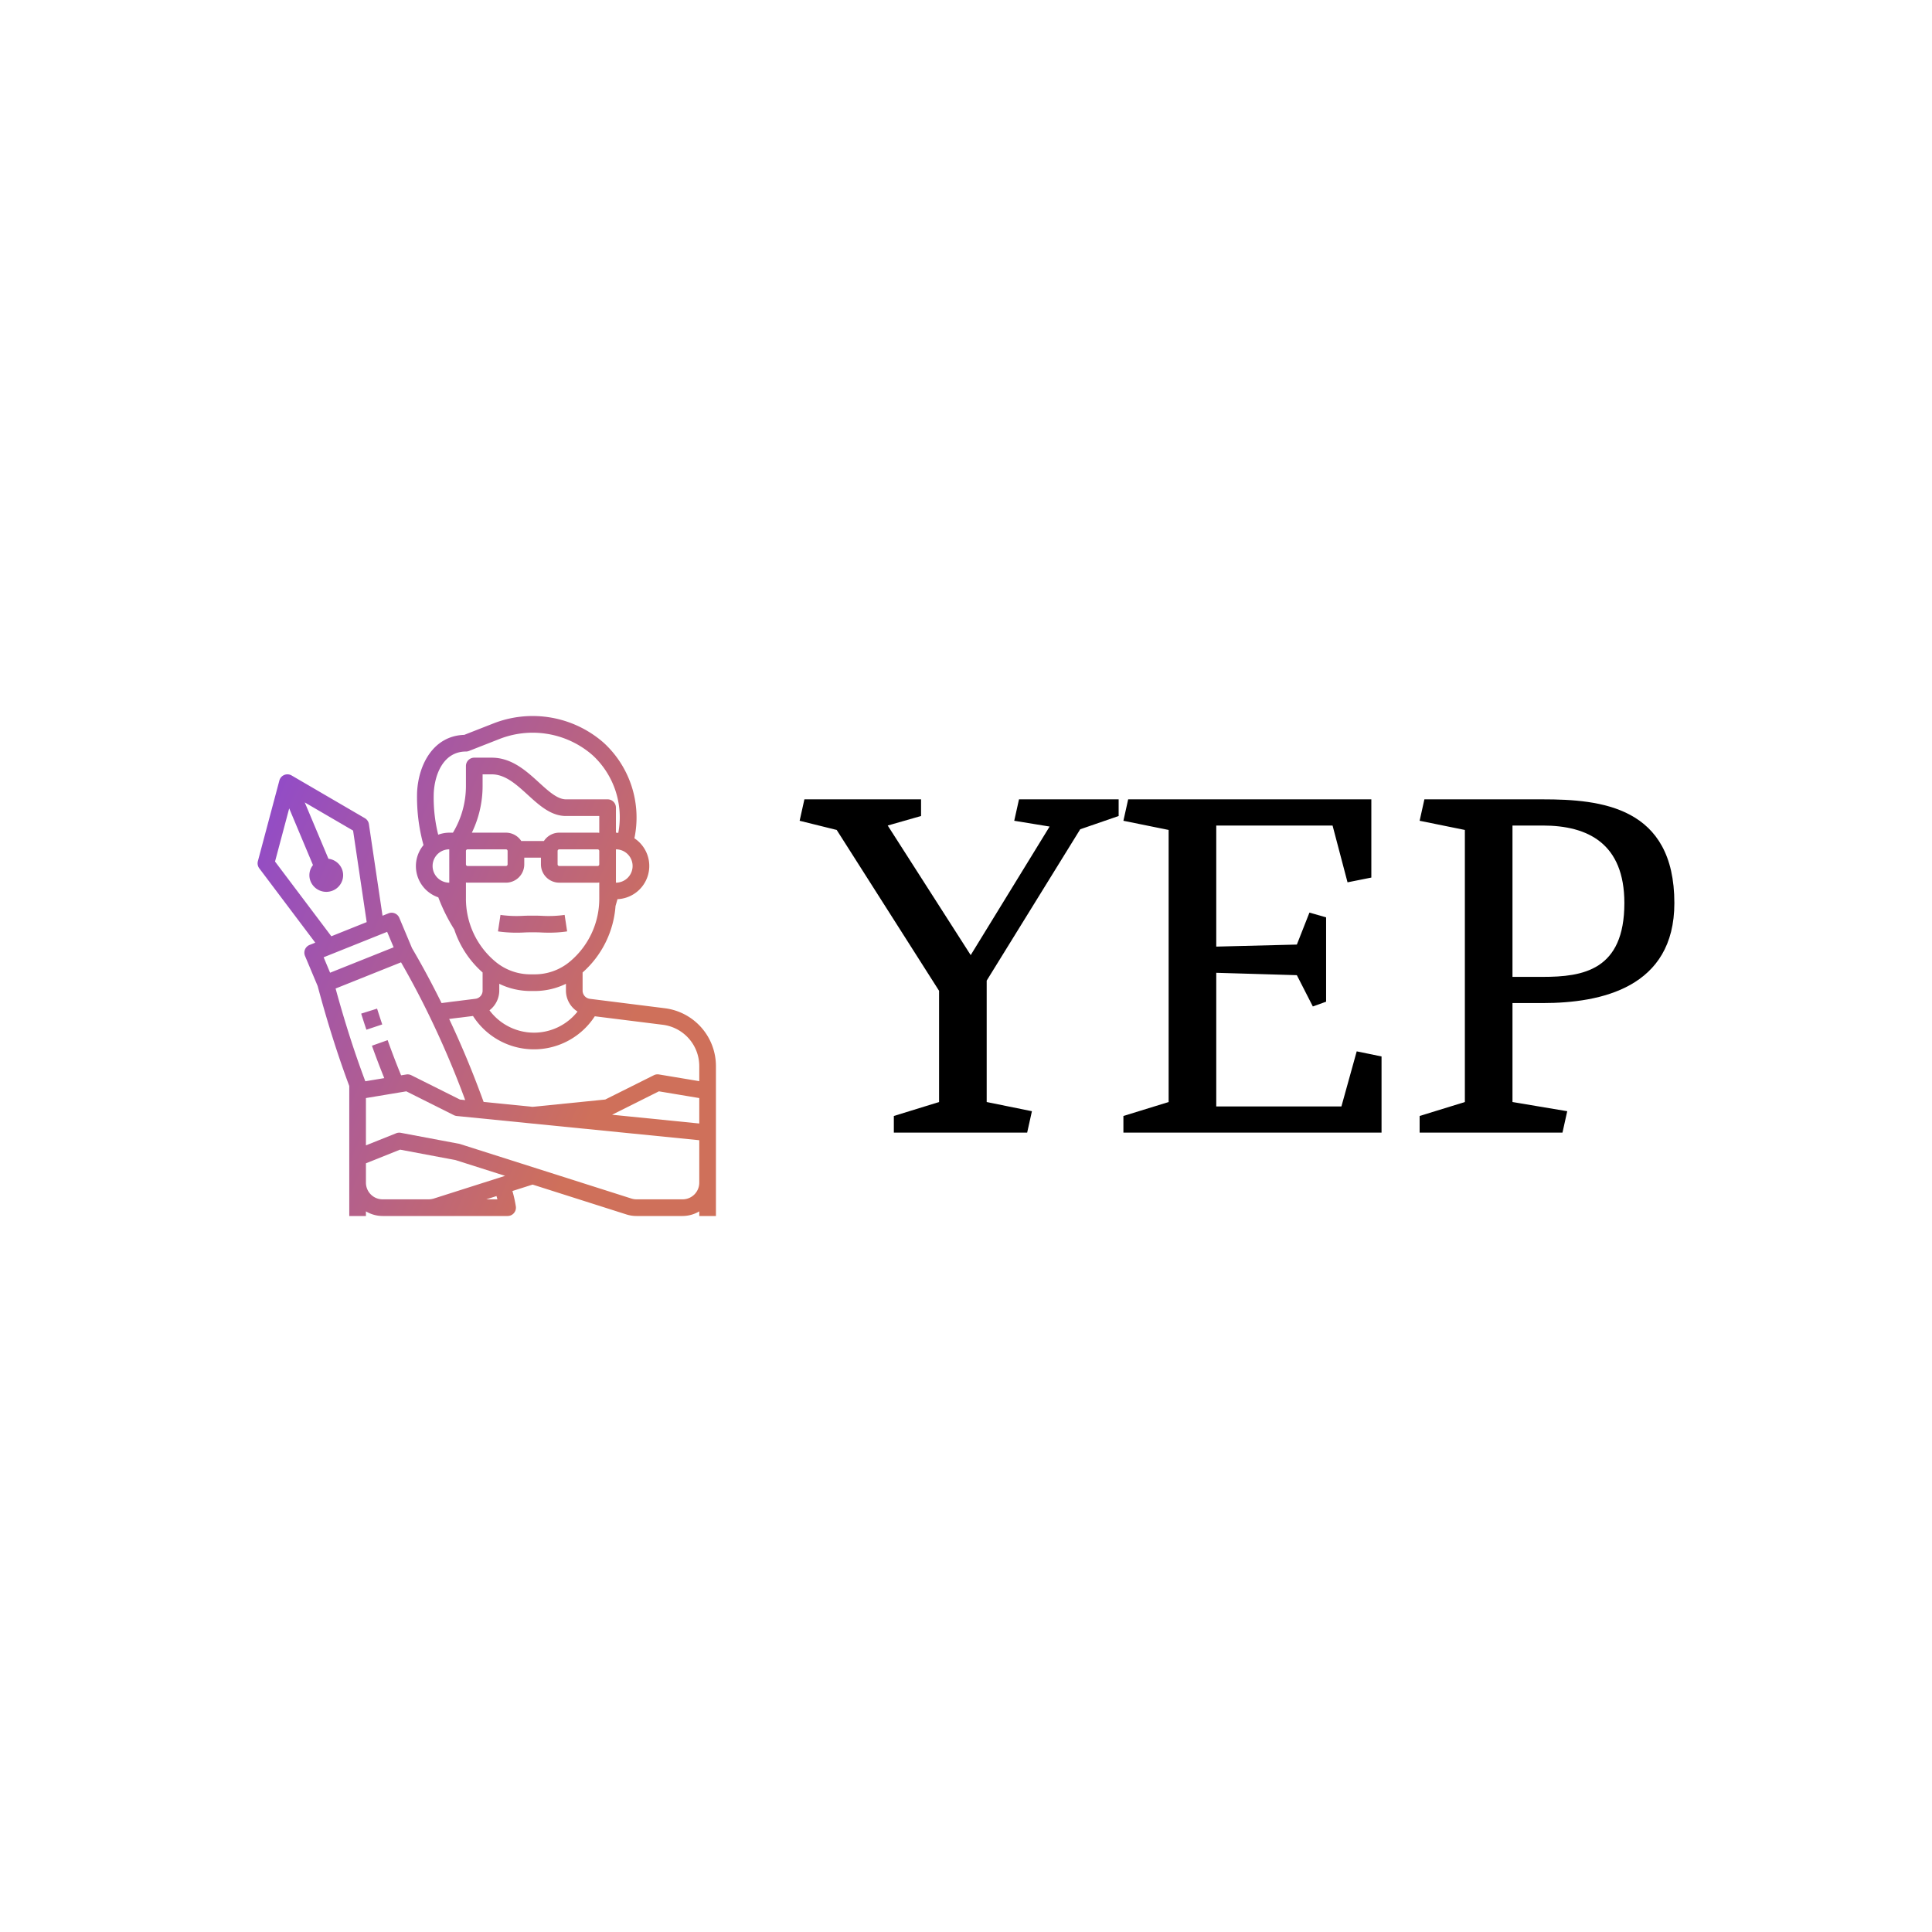 <svg data-v-fde0c5aa="" xmlns="http://www.w3.org/2000/svg" viewBox="0 0 300 300" class="iconLeft"><!----><defs data-v-fde0c5aa=""><!----></defs><rect data-v-fde0c5aa="" fill="transparent" x="0" y="0" width="300px" height="300px" class="logo-background-square"></rect><defs data-v-fde0c5aa=""><!----></defs><g data-v-fde0c5aa="" id="3c9ab346-bf09-42db-91d8-375efbcf8e3f" fill="#000000" transform="matrix(5.281,0,0,5.281,125.276,120.425)"><path d="M2.56 10.01L2.56 10.50L6.48 10.50L6.62 9.87L5.29 9.60L5.29 6.03L8.04 1.58L9.17 1.19L9.17 0.70L6.24 0.70L6.10 1.33L7.14 1.50L4.82 5.28L2.38 1.47L3.36 1.19L3.36 0.70L-0.07 0.70L-0.21 1.33L0.88 1.60L3.89 6.33L3.89 9.60ZM15.72 9.73L12.04 9.73L12.04 5.80L14.41 5.87L14.88 6.79L15.27 6.65L15.27 4.17L14.78 4.03L14.41 4.97L12.04 5.03L12.04 1.47L15.46 1.47L15.90 3.14L16.60 3.00L16.60 0.70L9.45 0.70L9.31 1.33L10.64 1.60L10.64 9.60L9.31 10.01L9.31 10.50L16.90 10.50L16.90 8.26L16.17 8.11ZM18.16 0.70L18.02 1.33L19.35 1.60L19.35 9.60L18.02 10.01L18.02 10.50L22.22 10.50L22.36 9.87L20.75 9.60L20.75 6.69L21.64 6.69C23.35 6.69 25.51 6.24 25.51 3.75C25.51 0.91 23.35 0.70 21.64 0.70ZM21.64 1.47C22.97 1.47 24.04 2.00 24.04 3.75C24.04 5.73 22.82 5.92 21.64 5.92L20.75 5.92L20.75 1.47Z"></path></g><defs data-v-fde0c5aa=""><linearGradient data-v-fde0c5aa="" gradientTransform="rotate(25)" id="e0ce1018-6ea1-4b49-952b-87cdac3c5e9f" x1="0%" y1="0%" x2="100%" y2="0%"><stop data-v-fde0c5aa="" offset="0%" stop-color="#8C48D2" stop-opacity="1"></stop><stop data-v-fde0c5aa="" offset="100%" stop-color="#CF705A" stop-opacity="1"></stop></linearGradient></defs><g data-v-fde0c5aa="" id="d67814a6-f20f-47f9-8576-da7bb9e91d36" stroke="none" fill="url(#e0ce1018-6ea1-4b49-952b-87cdac3c5e9f)" transform="matrix(1.294,0,0,1.294,34.824,108.592)"><path d="M30.228 35.92c-.038 0-.07.012-.1.017h-.006l-1.413.176-.311.04-.536.068-.275.031c-.288.036-.583.073-.857.114-.209.024-.435.054-.655.082-1.13-2.289-2.317-4.5-3.54-6.581l-1.53-3.646a1 1 0 00-1.294-.541l-.72.288-1.634-10.99a1 1 0 00-.486-.716L8.082 9.136a1 1 0 00-1.47.607L4.034 19.42a1 1 0 00.167.859L10.92 29.2l-.682.273a1 1 0 00-.55 1.315l1.521 3.622c1.164 4.352 2.406 8.274 3.791 11.99V62h2v-.556A3.959 3.959 0 0019 62h15a1 1 0 00.99-1.138A15.175 15.175 0 0034.579 59L37 58.23l11.256 3.582a3.994 3.994 0 001.21.188H55a3.959 3.959 0 002-.556V62h2V44.01a7 7 0 00-6.135-6.942l-9-1.13A.993.993 0 0143 34.95v-2.174a11.792 11.792 0 003.951-7.976l.237-.82a3.987 3.987 0 002.028-7.307A12.172 12.172 0 0045.6 5.275c-.209-.187-.44-.384-.66-.552a12.923 12.923 0 00-12.635-1.834L28.8 4.263c-3.678.117-5.494 3.512-5.661 6.873a21.6 21.6 0 00.769 6.354 3.954 3.954 0 001.777 6.271 21.3 21.3 0 001.915 3.852 11.8 11.8 0 003.4 5.163v2.174a.984.984 0 01-.772.97zM6.092 19.465l1.7-6.377 2.854 6.8a1.935 1.935 0 00-.274 1.984A2.039 2.039 0 0013 22.957a2 2 0 001.11-1.09 1.967 1.967 0 000-1.53 2.018 2.018 0 00-1.61-1.207l-2.842-6.76 5.8 3.379 1.632 10.983-4.242 1.7zm5.833 11.488l.952-.381.215-.086 6.453-2.586.78 1.856-7.625 3.05zm5 14.879c-1.3-3.46-2.467-7.109-3.565-11.13l7.853-3.143a102.929 102.929 0 013.39 6.408 111.252 111.252 0 014.153 9.7c.053.14.1.283.156.424l-.627-.063-5.836-2.918a.988.988 0 00-.612-.091l-.618.1a96.152 96.152 0 01-1.614-4.221l-1.885.668a99.962 99.962 0 001.479 3.889zM31.438 60l1.229-.391c.036.132.077.26.11.391zm-6.295-.095a2.1 2.1 0 01-.613.095H19a2 2 0 01-2-2v-2.323l4.1-1.64 6.654 1.253 5.946 1.891zM57 55v3a2 2 0 01-2 2h-5.534a2.019 2.019 0 01-.607-.094L28.3 53.365a1.132 1.132 0 00-.118-.03l-7-1.318A1.044 1.044 0 0021 52a1.016 1.016 0 00-.372.071L17 53.523v-5.676l4.844-.807 5.709 2.86a1 1 0 00.347.1L57 52.905zm0-4.1l-10.461-1.051 5.617-2.809 4.844.807zM45 19.8a.2.2 0 01-.2.2h-4.6a.2.2 0 01-.2-.2v-1.6a.2.2 0 01.2-.2h4.6a.2.2 0 01.2.2zm0-3.78c-.067-.006-.132-.02-.2-.02h-4.6a2.2 2.2 0 00-1.84 1h-2.72a2.2 2.2 0 00-1.84-1h-4.088A12.853 12.853 0 0031 10.4V9h1.084c1.639 0 2.951 1.2 4.34 2.465C37.791 12.711 39.2 14 41 14h4zM34 18.2v1.6a.2.2 0 01-.2.2h-4.6a.2.2 0 01-.2-.2v-1.6a.2.2 0 01.2-.2h4.6a.2.2 0 01.2.2zM49 20a2 2 0 01-2 2v-4a2 2 0 012 2zm-22-1.8V22a2 2 0 110-4zm.442-2.2H27a3.959 3.959 0 00-1.328.244 18.324 18.324 0 01-.533-5c.114-2.3 1.194-4.98 3.861-4.98a.991.991 0 00.365-.07l3.669-1.439a10.919 10.919 0 0110.679 1.55c.19.144.379.307.55.46a10.122 10.122 0 013.019 9.264C47.187 16.022 47.1 16 47 16v-3a1 1 0 00-1-1h-5c-1.022 0-2.093-.978-3.228-2.013C36.237 8.587 34.5 7 32.084 7H30a1 1 0 00-1 1v2.4a10.861 10.861 0 01-1.558 5.6zM29 23.918V21.98c.067.006.132.02.2.02h4.6a2.2 2.2 0 002.2-2.2V19h2v.8a2.2 2.2 0 002.2 2.2h4.6c.068 0 .133-.014.2-.02v1.938a9.825 9.825 0 01-3.544 7.567A6.551 6.551 0 0137.271 33h-.542a6.551 6.551 0 01-4.185-1.515A9.825 9.825 0 0129 23.918zm13.391 13.55a6.657 6.657 0 01-10.566-.152A2.989 2.989 0 0033 34.95v-.814a8.543 8.543 0 003.729.864h.542A8.543 8.543 0 0041 34.136v.814a2.987 2.987 0 001.391 2.518zM37.18 42a8.7 8.7 0 007.283-3.967l8.155 1.02A5 5 0 0157 44.01v1.81l-4.835-.806a.988.988 0 00-.612.091l-5.836 2.918L37 48.9l-5.877-.588c-.164-.45-.328-.9-.5-1.347a113.64 113.64 0 00-3.635-8.61c.191-.023.38-.048.565-.074l.664-.082h.041q.215-.026.423-.054l1.167-.147A8.677 8.677 0 0037.18 42zM33 27.869l-.154-.024.3-1.977.153.024a14.246 14.246 0 002.563.088c.291-.015.6-.022.905-.022h.456c.308 0 .614.007.906.022a14.153 14.153 0 002.563-.089l.152-.023.3 1.977-.144.023a14.49 14.49 0 01-2.065.132c-.3 0-.606-.007-.9-.022-.26-.014-.531-.02-.8-.02h-.456c-.273 0-.544.006-.8.02A16.256 16.256 0 0133 27.869zM18.956 39.012l-1.9.634q-.323-.962-.627-1.931l1.908-.6q.303.952.619 1.897z"></path></g><!----></svg>